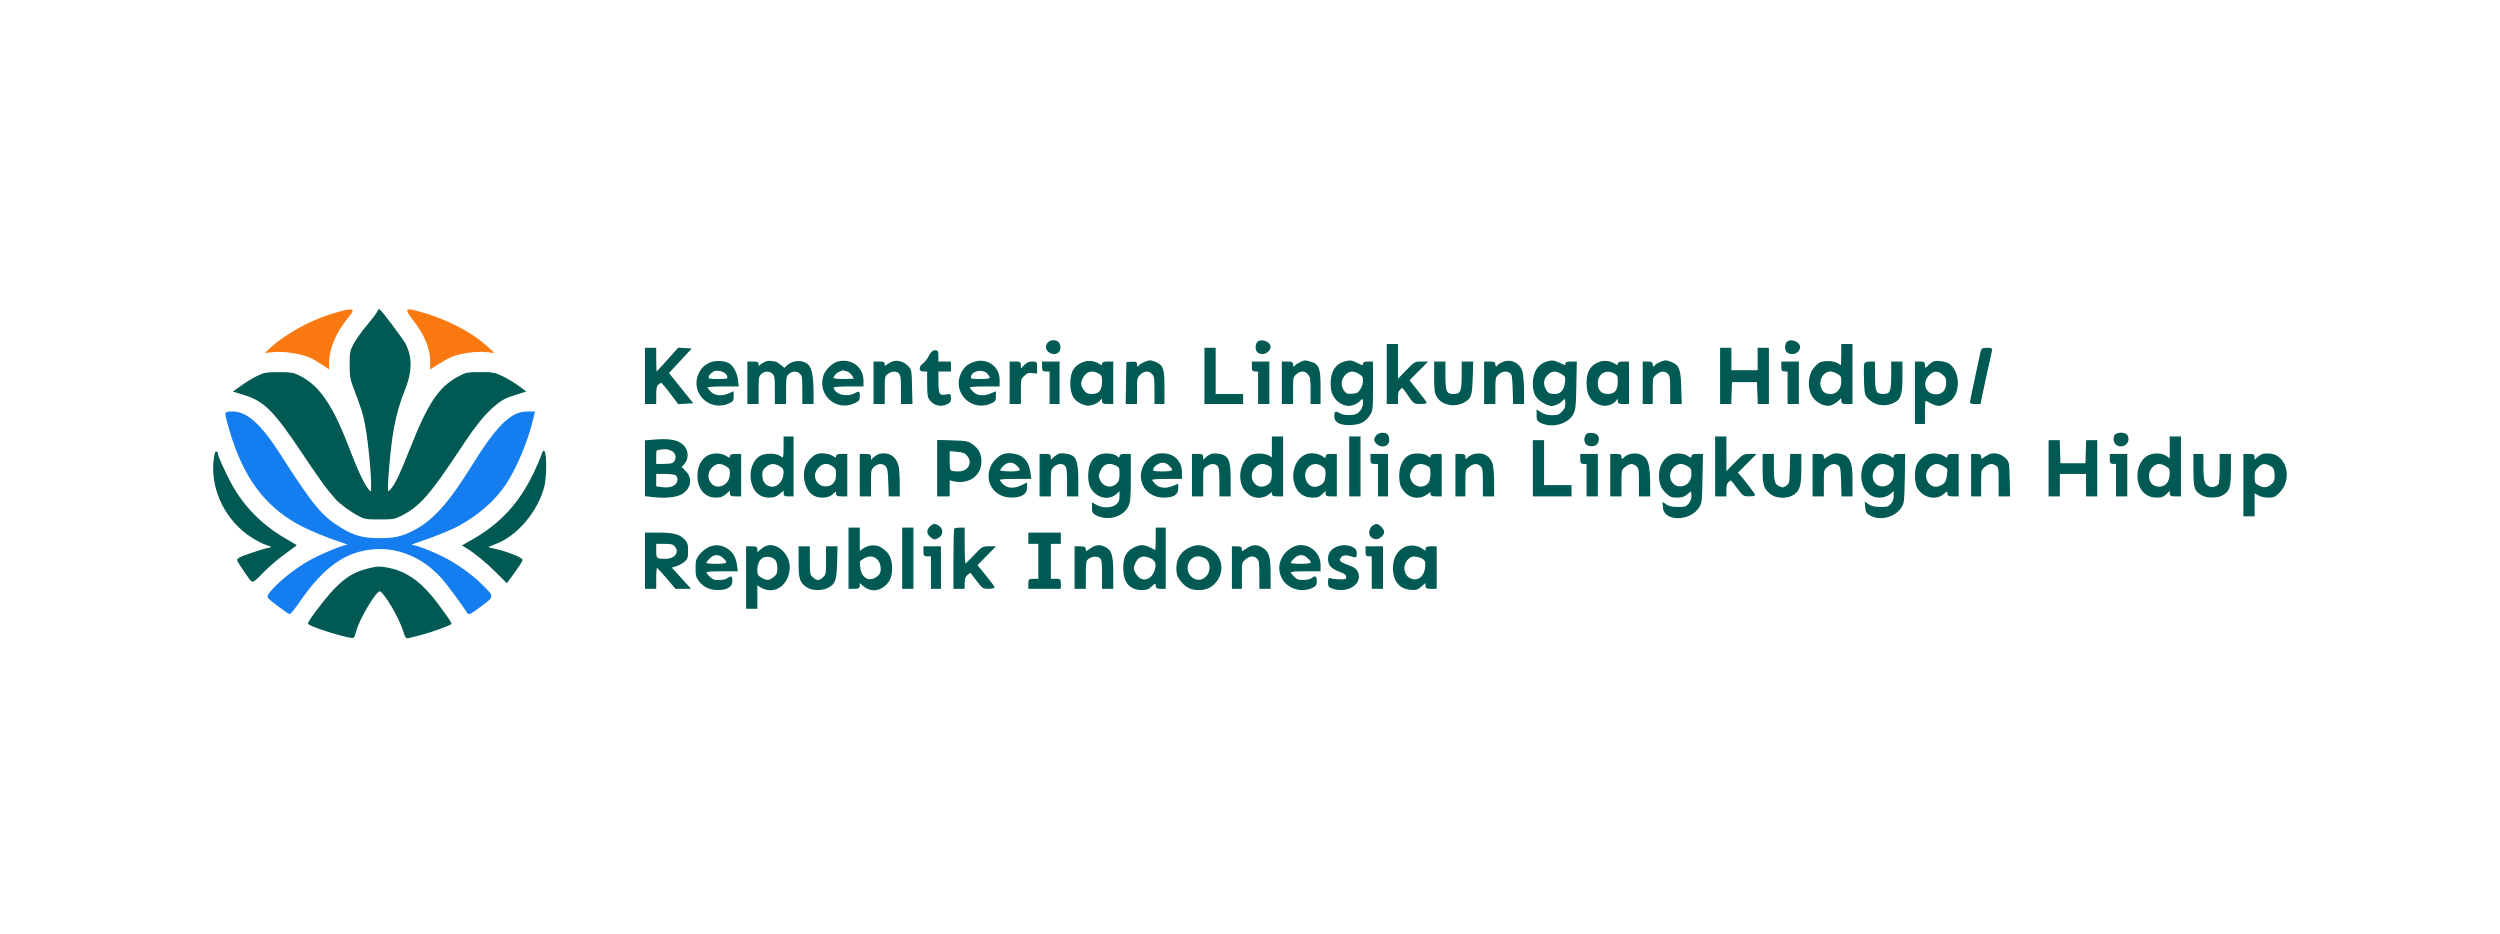 <?xml version="1.0" encoding="utf-8"?>
<!DOCTYPE svg PUBLIC "-//W3C//DTD SVG 20010904//EN" "http://www.w3.org/TR/2001/REC-SVG-20010904/DTD/svg10.dtd">
<svg version="1.0" xmlns="http://www.w3.org/2000/svg" width="2002pt" height="748pt" viewBox="0 0 2002 748" style="" preserveAspectRatio="xMidYMid meet">
<g fill="#005952FF" stroke="#005952FF">
<path d="M 302.248 250.250 C 301.657 251.488 297.953 256.325 294.015 261.000 C 290.077 265.675 285.425 272.200 283.677 275.500 C 280.690 281.141 280.500 282.129 280.500 292.000 C 280.500 301.878 280.746 303.151 284.649 313.500 C 290.109 327.978 290.811 330.207 292.552 338.617 C 295.817 354.381 299.136 394.000 297.192 394.000 C 294.282 394.000 287.820 381.600 279.994 361.000 C 266.353 325.088 255.967 309.613 240.000 301.411 C 234.969 298.827 233.561 298.582 223.500 298.543 C 213.538 298.504 211.946 298.760 206.623 301.253 C 203.391 302.767 197.792 306.114 194.181 308.691 L 187.615 313.376 194.733 315.549 C 212.072 320.844 219.529 328.354 244.088 365.262 C 251.861 376.943 260.309 388.971 262.861 391.991 C 265.412 395.012 268.175 398.316 269.000 399.334 C 271.504 402.426 281.168 409.548 287.000 412.600 C 292.136 415.287 293.261 415.477 304.000 415.468 C 314.479 415.459 315.976 415.219 320.858 412.767 C 335.689 405.319 343.854 396.047 368.644 358.500 C 380.167 341.048 387.531 331.836 395.258 325.208 C 401.421 319.922 404.566 318.245 413.456 315.509 L 420.412 313.367 414.628 309.095 C 411.447 306.745 405.842 303.400 402.172 301.661 C 395.928 298.703 394.795 298.501 384.500 298.521 C 373.864 298.542 373.286 298.657 367.042 302.021 C 351.589 310.346 343.060 323.194 328.556 360.000 C 321.339 378.316 317.629 386.308 314.353 390.603 C 310.236 396.001 309.653 395.064 310.395 384.250 C 312.861 348.306 315.975 331.702 324.075 311.312 C 329.594 297.419 329.727 286.643 324.514 275.837 C 322.723 272.125 304.539 248.000 303.532 248.000 C 303.416 248.000 302.838 249.013 302.248 250.250 "/></g>
<g fill="#147DEFFF" stroke="#147DEFFF">
<path d="M 181.000 331.838 C 181.000 332.849 182.523 338.812 184.384 345.088 C 195.134 381.334 211.518 403.911 238.000 418.969 C 245.820 423.416 262.022 430.217 272.750 433.555 C 278.882 435.463 280.834 437.000 277.126 437.000 C 274.453 437.000 258.874 443.411 249.726 448.276 C 239.513 453.708 226.693 463.404 219.611 471.054 C 214.751 476.303 214.109 477.429 215.210 478.768 C 216.729 480.615 230.339 490.807 231.835 491.218 C 232.401 491.373 235.780 487.241 239.344 482.036 C 259.083 453.208 277.086 440.644 300.619 439.273 C 320.865 438.093 340.620 447.120 355.208 464.217 C 359.407 469.137 372.220 486.563 374.519 490.479 C 375.427 492.025 376.407 491.569 383.519 486.283 C 395.769 477.179 395.612 478.353 385.875 468.629 C 377.407 460.172 365.753 451.879 354.165 446.064 C 346.220 442.077 333.117 437.000 330.773 437.000 C 327.159 437.000 329.183 435.443 335.250 433.555 C 344.389 430.711 361.738 423.683 367.500 420.491 C 383.170 411.809 396.107 400.405 404.531 387.849 C 413.210 374.915 422.395 352.984 426.462 335.486 L 427.737 330.000 422.119 330.009 C 409.330 330.031 397.980 341.262 377.767 373.897 C 359.287 403.733 346.479 417.771 330.500 425.703 C 321.236 430.302 315.630 431.502 303.500 431.482 C 290.940 431.462 283.453 429.451 273.406 423.401 C 257.655 413.917 250.374 405.184 224.548 364.805 C 208.663 339.967 197.725 330.030 186.250 330.009 C 181.817 330.001 181.000 330.286 181.000 331.838 "/></g>
<g fill="#005952FF" stroke="#005952FF">
<path d="M 299.500 454.649 C 285.474 457.570 278.532 461.316 268.547 471.352 C 261.741 478.192 246.143 498.686 247.182 499.422 C 251.873 502.750 281.776 511.712 283.081 510.182 C 283.401 509.807 284.213 507.475 284.884 505.000 C 287.591 495.030 300.750 473.000 304.000 473.000 C 307.405 473.000 320.162 494.448 323.557 505.881 C 324.769 509.962 325.478 510.992 326.804 510.601 C 327.737 510.326 332.100 509.214 336.500 508.131 C 344.376 506.191 361.000 500.252 361.000 499.377 C 361.000 498.553 357.611 493.572 350.797 484.382 C 338.122 467.286 326.309 458.445 312.122 455.438 C 305.456 454.025 303.177 453.883 299.500 454.649 "/></g>
<g fill="#005952FF" stroke="#005952FF">
<path d="M 434.043 364.500 C 433.316 366.700 430.702 372.775 428.235 378.000 C 416.494 402.870 401.348 419.448 378.445 432.500 L 370.921 436.788 374.385 438.929 C 380.972 443.000 389.531 450.069 397.662 458.153 L 405.824 466.268 411.912 457.957 C 415.260 453.386 418.000 449.103 418.000 448.439 C 418.000 446.679 402.777 441.027 393.759 439.439 C 391.701 439.077 390.225 438.445 390.478 438.036 C 390.731 437.626 393.540 436.342 396.719 435.182 C 413.732 428.978 430.395 409.258 435.442 389.356 C 437.032 383.085 437.408 367.618 436.083 363.000 C 435.401 360.622 435.302 360.695 434.043 364.500 "/></g>
<g fill="#005952FF" stroke="#005952FF">
<path d="M 171.453 369.657 C 169.250 393.172 181.705 417.573 202.500 430.480 C 206.350 432.870 211.413 435.386 213.750 436.071 C 218.991 437.607 219.137 438.584 214.250 439.416 C 212.188 439.767 205.862 441.676 200.193 443.657 C 192.327 446.405 190.020 447.610 190.454 448.741 C 191.307 450.964 200.034 463.783 201.551 465.043 C 202.576 465.893 204.464 464.465 209.940 458.700 C 213.827 454.609 221.466 447.977 226.916 443.963 L 236.825 436.664 227.163 430.949 C 209.005 420.208 194.411 405.231 184.826 387.500 C 179.795 378.194 174.000 365.257 174.000 363.333 C 174.000 362.600 173.588 362.000 173.085 362.000 C 172.582 362.000 171.848 365.445 171.453 369.657 "/></g>
<g fill="#005952FF" stroke="#005952FF">
<path d="M 521.250 352.732 L 517.000 353.115 517.000 374.986 L 517.000 396.856 522.466 397.539 C 532.541 398.798 542.260 397.765 546.285 395.007 C 553.149 390.303 554.109 382.909 548.573 377.373 L 545.146 373.946 547.573 371.327 C 551.163 367.453 550.977 360.823 547.171 357.017 C 542.626 352.472 536.105 351.394 521.250 352.732 M 541.066 380.035 C 542.274 380.682 543.000 382.126 543.000 383.880 C 543.000 389.050 537.521 391.755 529.487 390.550 L 525.000 389.877 525.000 384.439 L 525.000 379.000 532.066 379.000 C 535.952 379.000 540.002 379.466 541.066 380.035 M 536.922 360.123 C 540.651 361.423 542.379 364.872 541.052 368.364 C 539.902 371.387 538.195 372.000 530.918 372.000 L 525.000 372.000 525.000 366.066 C 525.000 360.361 525.106 360.117 527.750 359.716 C 532.787 358.953 533.681 358.993 536.922 360.123 "/></g>
<g fill="#005952FF" stroke="#005952FF">
<path d="M 1503.000 363.766 C 1499.358 364.370 1494.526 368.371 1492.641 372.345 C 1491.738 374.246 1491.000 378.141 1491.000 381.000 C 1491.000 387.325 1493.216 392.301 1497.485 395.556 C 1502.934 399.712 1511.381 398.549 1515.718 393.046 C 1516.723 391.771 1516.942 392.322 1516.968 396.194 C 1516.992 399.747 1516.412 401.571 1514.584 403.694 C 1512.403 406.228 1511.556 406.497 1505.834 406.465 C 1501.354 406.440 1498.675 405.881 1496.680 404.554 L 1493.860 402.678 1494.180 406.540 C 1494.445 409.735 1495.098 410.750 1497.959 412.415 C 1505.560 416.839 1517.533 413.702 1522.299 406.038 C 1524.332 402.770 1524.525 401.032 1524.826 383.250 L 1525.153 364.000 1521.076 364.000 C 1518.120 364.000 1517.000 364.412 1517.000 365.500 C 1517.000 367.356 1516.027 367.398 1513.473 365.652 C 1511.109 364.037 1506.440 363.196 1503.000 363.766 M 1513.750 372.989 C 1516.657 374.762 1517.000 375.455 1517.000 379.562 C 1517.000 385.583 1513.012 390.000 1507.577 390.000 C 1499.303 390.000 1496.162 379.748 1502.495 373.414 C 1505.445 370.464 1509.366 370.316 1513.750 372.989 "/></g>
<g fill="#005952FF" stroke="#005952FF">
<path d="M 1340.016 364.064 C 1335.029 365.179 1330.320 370.685 1329.462 376.403 C 1328.245 384.518 1329.685 390.010 1334.141 394.249 C 1337.593 397.533 1338.692 398.000 1342.965 398.000 C 1346.713 398.000 1348.537 397.419 1350.818 395.500 C 1352.452 394.125 1354.061 393.000 1354.394 393.000 C 1354.727 393.000 1355.000 394.775 1355.000 396.944 C 1355.000 399.674 1354.256 401.753 1352.584 403.694 C 1350.402 406.229 1349.551 406.498 1343.765 406.484 C 1339.307 406.472 1336.528 405.921 1334.617 404.668 L 1331.872 402.870 1332.186 406.636 C 1333.081 417.369 1353.524 416.935 1360.298 406.038 C 1362.327 402.776 1362.526 400.999 1362.855 383.250 L 1363.212 364.000 1359.106 364.000 C 1356.123 364.000 1355.000 364.410 1355.000 365.500 C 1355.000 367.356 1354.027 367.398 1351.473 365.652 C 1348.731 363.778 1344.138 363.141 1340.016 364.064 M 1351.750 372.989 C 1354.657 374.762 1355.000 375.455 1355.000 379.562 C 1355.000 385.608 1351.015 390.000 1345.529 390.000 C 1337.470 390.000 1333.948 379.898 1339.923 373.923 C 1343.400 370.446 1347.100 370.154 1351.750 372.989 "/></g>
<g fill="#005952FF" stroke="#005952FF">
<path d="M 1238.619 290.034 C 1231.819 292.070 1228.000 298.281 1228.000 307.302 C 1228.000 315.294 1230.498 319.505 1237.216 322.839 C 1241.294 324.863 1242.390 325.026 1245.344 324.052 C 1247.222 323.432 1249.557 322.042 1250.534 320.962 C 1253.175 318.044 1254.000 318.548 1254.000 323.077 C 1254.000 326.250 1253.352 327.802 1251.077 330.077 C 1248.594 332.559 1247.369 333.000 1242.945 333.000 C 1239.413 333.000 1236.652 332.330 1234.368 330.918 L 1231.000 328.837 1231.000 332.804 C 1231.000 336.334 1231.376 336.950 1234.401 338.386 C 1243.002 342.467 1255.457 339.020 1259.423 331.460 C 1261.267 327.945 1261.539 325.393 1261.844 308.750 L 1262.187 290.000 1258.094 290.000 C 1255.122 290.000 1254.000 290.411 1254.000 291.500 C 1254.000 293.384 1254.082 293.392 1248.859 291.022 C 1244.093 288.859 1242.921 288.746 1238.619 290.034 M 1250.745 299.151 C 1254.091 301.219 1254.207 301.491 1253.756 306.184 C 1253.165 312.335 1250.048 316.000 1245.407 316.000 C 1240.790 316.000 1239.128 315.148 1237.463 311.928 C 1235.108 307.374 1235.611 303.235 1238.923 299.923 C 1242.444 296.402 1245.928 296.174 1250.745 299.151 "/></g>
<g fill="#005952FF" stroke="#005952FF">
<path d="M 883.590 363.772 C 879.654 364.302 876.440 366.551 874.018 370.472 C 871.533 374.491 871.218 385.587 873.464 389.931 C 877.764 398.246 887.806 400.786 893.894 395.099 L 897.000 392.198 897.000 396.924 C 897.000 400.657 896.481 402.139 894.533 403.969 C 891.072 407.221 883.741 407.780 878.750 405.174 L 875.000 403.216 875.000 406.994 C 875.000 410.374 875.395 410.961 878.750 412.566 C 887.418 416.714 899.210 413.330 902.940 405.624 C 904.795 401.793 905.000 399.506 905.000 382.684 L 905.000 364.000 901.000 364.000 C 898.111 364.000 897.000 364.417 897.000 365.500 C 897.000 367.362 896.124 367.403 894.079 365.637 C 892.217 364.031 887.670 363.222 883.590 363.772 M 894.050 372.526 C 896.776 373.936 897.000 374.470 897.000 379.571 C 897.000 384.098 896.559 385.532 894.545 387.545 C 890.068 392.023 882.919 390.443 880.402 384.420 C 879.151 381.427 879.163 380.545 880.497 377.352 C 883.132 371.046 887.902 369.347 894.050 372.526 "/></g>
<g fill="#005952FF" stroke="#005952FF">
<path d="M 1076.371 290.087 C 1068.713 292.307 1065.023 300.104 1066.346 311.271 C 1067.429 320.415 1076.672 326.836 1084.213 323.684 C 1086.021 322.928 1088.118 321.565 1088.872 320.655 C 1090.934 318.169 1092.000 318.649 1092.000 322.066 C 1092.000 325.764 1090.505 328.902 1087.633 331.228 C 1084.987 333.371 1076.547 333.528 1073.000 331.500 C 1069.392 329.437 1069.000 329.622 1069.000 333.386 C 1069.000 338.143 1073.735 340.377 1082.619 339.812 C 1089.663 339.363 1092.999 337.521 1096.750 332.010 C 1098.892 328.863 1099.000 327.775 1099.000 309.352 L 1099.000 290.000 1095.500 290.000 C 1093.056 290.000 1092.000 290.452 1092.000 291.500 C 1092.000 293.468 1091.198 293.395 1086.500 291.000 C 1082.232 288.824 1081.086 288.721 1076.371 290.087 M 1088.632 299.082 C 1091.492 300.849 1092.000 301.731 1092.000 304.934 C 1092.000 307.201 1091.090 310.059 1089.717 312.102 C 1087.750 315.030 1086.796 315.542 1082.829 315.800 C 1078.839 316.060 1077.942 315.742 1076.112 313.415 C 1072.913 309.348 1073.259 303.587 1076.923 299.923 C 1080.421 296.425 1083.926 296.173 1088.632 299.082 "/></g>
<g fill="#F97910FF" stroke="#F97910FF">
<path d="M 273.500 249.540 C 261.165 253.102 256.912 254.633 248.129 258.670 C 237.694 263.466 224.785 271.701 217.978 277.905 L 213.500 281.986 220.000 281.398 C 227.579 280.712 241.267 282.861 248.000 285.793 C 250.475 286.871 254.863 289.353 257.750 291.309 L 263.000 294.865 263.015 290.682 C 263.054 279.569 268.284 266.758 277.426 255.382 C 282.474 249.102 282.762 248.482 280.729 248.298 C 279.503 248.187 276.250 248.746 273.500 249.540 "/></g>
<g fill="#F97910FF" stroke="#F97910FF">
<path d="M 331.681 256.703 C 340.915 268.946 344.964 278.994 344.988 289.730 L 345.000 294.960 351.750 290.658 C 355.463 288.293 360.525 285.636 363.000 284.754 C 370.020 282.254 381.676 280.712 388.388 281.395 L 394.500 282.017 390.000 277.857 C 377.438 266.246 356.506 255.498 335.643 249.948 C 324.389 246.953 324.362 246.999 331.681 256.703 "/></g>
<g fill="#005952FF" stroke="#005952FF">
<path d="M 612.500 438.167 C 611.400 438.775 609.488 440.190 608.250 441.311 L 606.000 443.349 606.000 440.674 C 606.000 438.221 605.670 438.000 602.000 438.000 L 598.000 438.000 598.000 462.500 L 598.000 487.000 602.000 487.000 L 606.000 487.000 606.000 477.418 L 606.000 467.837 609.368 469.918 C 619.796 476.363 631.665 468.230 631.924 454.462 C 632.134 443.301 620.645 433.662 612.500 438.167 M 621.250 448.114 C 622.381 449.476 623.000 451.920 623.000 455.022 C 623.000 459.155 622.572 460.182 619.923 462.411 C 616.200 465.544 613.803 465.659 609.368 462.918 C 606.318 461.033 606.000 460.394 606.000 456.141 C 606.000 448.679 610.122 444.513 616.500 445.529 C 618.150 445.791 620.288 446.955 621.250 448.114 "/></g>
<g fill="#005952FF" stroke="#005952FF">
<path d="M 680.000 447.000 L 680.000 471.000 684.000 471.000 C 687.642 471.000 688.000 470.767 688.000 468.396 L 688.000 465.793 691.535 468.896 C 696.501 473.257 702.977 473.292 708.199 468.988 C 712.717 465.264 714.353 460.557 713.798 452.881 C 713.322 446.306 711.368 442.908 705.908 439.162 C 701.734 436.298 695.761 436.610 691.091 439.935 L 688.000 442.136 688.000 432.568 L 688.000 423.000 684.000 423.000 L 680.000 423.000 680.000 447.000 M 702.478 447.250 C 705.434 449.819 706.657 455.211 705.164 459.097 C 703.861 462.488 698.008 465.336 694.834 464.122 C 690.994 462.654 688.973 459.567 688.338 454.202 C 687.753 449.263 687.825 449.077 691.118 447.069 C 695.509 444.392 699.258 444.452 702.478 447.250 "/></g>
<g fill="#005952FF" stroke="#005952FF">
<path d="M 517.000 449.000 L 517.000 471.000 521.000 471.000 L 525.000 471.000 525.000 462.500 C 525.000 457.825 525.402 454.000 525.892 454.000 C 526.383 454.000 530.006 457.825 533.942 462.500 L 541.100 471.000 546.673 471.000 L 552.246 471.000 544.662 462.647 L 537.078 454.293 541.025 453.111 C 543.196 452.460 546.216 450.858 547.736 449.551 C 550.185 447.444 550.500 446.488 550.500 441.152 C 550.500 435.921 550.133 434.748 547.700 432.209 C 543.879 428.221 539.059 427.000 527.134 427.000 L 517.000 427.000 517.000 449.000 M 540.470 436.967 C 545.098 442.080 541.074 448.000 532.971 448.000 C 525.434 448.000 525.000 447.613 525.000 440.893 L 525.000 435.000 531.845 435.000 C 537.382 435.000 539.030 435.376 540.470 436.967 "/></g>
<g fill="#005952FF" stroke="#005952FF">
<path d="M 1813.000 363.761 C 1811.625 363.986 1809.263 365.341 1807.750 366.772 L 1805.000 369.374 1805.000 366.687 C 1805.000 364.219 1804.674 364.000 1801.000 364.000 L 1797.000 364.000 1797.000 388.500 L 1797.000 413.000 1801.000 413.000 L 1805.000 413.000 1805.000 403.515 L 1805.000 394.029 1808.250 396.011 C 1810.311 397.268 1813.281 397.994 1816.368 397.996 C 1820.670 398.000 1821.675 397.560 1825.022 394.214 C 1835.121 384.115 1831.168 365.681 1818.500 363.798 C 1816.850 363.553 1814.375 363.536 1813.000 363.761 M 1817.928 372.463 C 1821.303 374.208 1822.000 375.754 1822.000 381.493 C 1822.000 385.131 1821.492 386.250 1818.818 388.500 C 1815.353 391.415 1811.791 391.404 1807.302 388.462 C 1805.402 387.217 1805.000 386.072 1805.000 381.900 C 1805.000 377.648 1805.463 376.383 1807.923 373.923 C 1811.181 370.665 1813.732 370.293 1817.928 372.463 "/></g>
<g fill="#005952FF" stroke="#005952FF">
<path d="M 1475.000 284.500 C 1475.000 289.175 1474.759 293.000 1474.465 293.000 C 1474.170 293.000 1472.767 292.238 1471.347 291.308 C 1468.338 289.336 1460.542 289.072 1457.291 290.831 C 1456.076 291.489 1453.837 293.659 1452.315 295.653 C 1448.404 300.781 1447.879 310.680 1451.210 316.500 C 1454.379 322.035 1461.602 325.683 1466.212 324.076 C 1467.989 323.456 1470.694 321.752 1472.222 320.288 L 1475.000 317.626 1475.000 320.313 C 1475.000 322.781 1475.326 323.000 1479.000 323.000 L 1483.000 323.000 1483.000 299.500 L 1483.000 276.000 1479.000 276.000 L 1475.000 276.000 1475.000 284.500 M 1471.750 298.989 C 1474.631 300.745 1475.000 301.475 1475.000 305.409 C 1475.000 311.467 1471.296 316.000 1466.345 316.000 C 1461.721 316.000 1459.532 314.700 1458.023 311.055 C 1455.376 304.666 1459.669 296.995 1465.885 297.004 C 1467.323 297.006 1469.963 297.899 1471.750 298.989 "/></g>
<g fill="#005952FF" stroke="#005952FF">
<path d="M 1738.000 359.030 L 1738.000 368.060 1734.996 365.839 C 1730.888 362.802 1723.363 362.894 1718.952 366.034 C 1712.473 370.648 1710.201 381.440 1713.964 389.729 C 1716.414 395.127 1720.991 397.991 1727.173 397.996 C 1731.061 397.999 1732.363 397.483 1734.923 394.923 L 1738.000 391.846 1738.000 394.423 C 1738.000 396.763 1738.368 397.000 1742.000 397.000 L 1746.000 397.000 1746.000 373.500 L 1746.000 350.000 1742.000 350.000 L 1738.000 350.000 1738.000 359.030 M 1734.750 372.989 C 1737.559 374.701 1738.000 375.523 1738.000 379.035 C 1738.000 387.239 1733.156 391.646 1726.179 389.790 C 1719.754 388.080 1718.326 378.383 1723.759 373.348 C 1726.852 370.481 1730.445 370.364 1734.750 372.989 "/></g>
<g fill="#005952FF" stroke="#005952FF">
<path d="M 1019.000 358.615 L 1019.000 367.230 1016.356 365.497 C 1013.098 363.363 1005.038 363.106 1001.457 365.023 C 997.105 367.352 993.666 374.353 993.672 380.872 C 993.678 387.345 995.545 391.598 1000.041 395.381 C 1004.409 399.057 1011.575 399.070 1015.923 395.411 C 1018.884 392.920 1019.000 392.901 1019.000 394.911 C 1019.000 396.681 1019.610 397.000 1023.000 397.000 L 1027.000 397.000 1027.000 373.500 L 1027.000 350.000 1023.000 350.000 L 1019.000 350.000 1019.000 358.615 M 1016.050 372.526 C 1018.725 373.909 1019.000 374.522 1019.000 379.091 C 1019.000 385.309 1017.746 387.783 1013.741 389.467 C 1004.533 393.338 997.646 381.200 1004.923 373.923 C 1008.216 370.630 1011.569 370.209 1016.050 372.526 "/></g>
<g fill="#005952FF" stroke="#005952FF">
<path d="M 926.000 432.000 C 926.000 436.950 925.757 441.000 925.460 441.000 C 925.163 441.000 923.156 440.100 921.000 439.000 C 916.069 436.484 912.946 436.477 908.061 438.969 C 902.209 441.954 900.000 446.305 900.000 454.844 C 900.000 466.142 904.877 471.981 914.327 471.993 C 918.316 471.999 919.653 471.501 922.032 469.122 C 925.049 466.105 926.000 466.116 926.000 469.167 C 926.000 470.595 926.773 471.000 929.500 471.000 L 933.000 471.000 933.000 447.000 L 933.000 423.000 929.500 423.000 L 926.000 423.000 926.000 432.000 M 921.610 446.619 C 925.803 448.609 926.812 451.921 924.905 457.436 C 922.973 463.023 917.778 465.955 913.450 463.901 C 911.828 463.130 909.698 460.859 908.717 458.853 C 907.060 455.464 907.046 454.925 908.525 451.230 C 910.922 445.238 915.385 443.665 921.610 446.619 "/></g>
<g fill="#005952FF" stroke="#005952FF">
<path d="M 1549.374 289.693 C 1548.205 289.920 1546.214 291.208 1544.950 292.553 C 1542.032 295.659 1541.000 295.646 1541.000 292.500 C 1541.000 290.310 1540.567 290.000 1537.500 290.000 L 1534.000 290.000 1534.000 314.500 L 1534.000 339.000 1537.500 339.000 L 1541.000 339.000 1541.000 329.417 C 1541.000 324.146 1541.338 320.006 1541.750 320.218 C 1551.200 325.061 1552.054 325.251 1556.580 323.523 C 1558.980 322.606 1562.041 320.552 1563.382 318.957 C 1569.656 311.501 1568.178 296.598 1560.681 291.720 C 1558.191 290.100 1552.511 289.082 1549.374 289.693 M 1555.923 299.589 C 1558.492 301.750 1559.000 302.897 1559.000 306.533 C 1559.000 312.436 1555.854 316.145 1550.726 316.291 C 1540.875 316.570 1537.664 305.343 1545.770 298.966 C 1549.154 296.305 1552.246 296.494 1555.923 299.589 "/></g>
<g fill="#005952FF" stroke="#005952FF">
<path d="M 751.000 374.916 L 751.000 397.000 755.500 397.000 L 760.000 397.000 760.000 390.481 L 760.000 383.962 762.750 384.695 C 775.002 387.962 785.434 380.987 785.424 369.535 C 785.419 363.518 783.229 359.382 778.233 355.954 C 775.022 353.751 773.444 353.466 762.828 353.166 L 751.000 352.833 751.000 374.916 M 774.739 364.483 C 779.841 370.415 775.851 378.000 767.627 378.000 C 760.166 378.000 760.000 377.799 760.000 368.754 L 760.000 360.722 766.239 361.288 C 771.340 361.751 772.889 362.333 774.739 364.483 "/></g>
<g fill="#005952FF" stroke="#005952FF">
<path d="M 628.000 358.500 C 628.000 363.175 627.650 367.000 627.223 367.000 C 626.795 367.000 625.407 366.273 624.139 365.385 C 621.183 363.315 613.279 363.287 609.322 365.334 C 603.337 368.428 600.197 377.238 602.055 385.716 C 603.794 393.645 608.736 398.000 615.995 398.000 C 619.598 398.000 621.319 397.361 624.272 394.927 L 628.000 391.854 628.000 394.427 C 628.000 396.701 628.407 397.000 631.500 397.000 L 635.000 397.000 635.000 373.500 L 635.000 350.000 631.500 350.000 L 628.000 350.000 628.000 358.500 M 624.750 372.989 C 627.272 374.527 628.000 375.653 628.000 378.017 C 628.000 386.149 621.996 391.940 615.805 389.782 C 611.908 388.424 610.000 385.328 610.000 380.366 C 610.000 376.917 610.543 375.721 613.077 373.589 C 616.757 370.492 620.352 370.307 624.750 372.989 "/></g>
<g fill="#005952FF" stroke="#005952FF">
<path d="M 1545.185 364.029 C 1541.455 364.867 1537.502 368.171 1535.405 372.200 C 1533.544 375.777 1533.600 386.326 1535.499 389.998 C 1539.532 397.797 1549.788 400.574 1555.818 395.500 C 1559.409 392.478 1560.000 392.407 1560.000 395.000 C 1560.000 396.667 1560.667 397.000 1564.000 397.000 L 1568.000 397.000 1568.000 380.500 L 1568.000 364.000 1564.000 364.000 C 1561.111 364.000 1560.000 364.417 1560.000 365.500 C 1560.000 367.356 1559.027 367.398 1556.473 365.652 C 1553.765 363.801 1549.150 363.138 1545.185 364.029 M 1556.882 373.069 C 1560.171 375.074 1560.247 375.268 1559.666 380.171 C 1558.989 385.887 1557.759 387.777 1553.571 389.539 C 1544.517 393.345 1537.740 381.107 1544.923 373.923 C 1548.428 370.418 1552.103 370.156 1556.882 373.069 "/></g>
<g fill="#005952FF" stroke="#005952FF">
<path d="M 1125.500 438.359 C 1119.214 441.263 1116.000 446.873 1116.000 454.943 C 1116.000 464.989 1120.817 471.071 1129.332 471.778 C 1134.229 472.184 1134.987 471.951 1138.339 469.007 L 1142.000 465.793 1142.000 468.396 C 1142.000 470.767 1142.358 471.000 1146.000 471.000 L 1150.000 471.000 1150.000 454.500 L 1150.000 438.000 1146.000 438.000 C 1142.623 438.000 1142.000 438.322 1142.000 440.068 L 1142.000 442.136 1138.953 439.967 C 1135.125 437.241 1129.402 436.557 1125.500 438.359 M 1140.181 447.664 C 1141.833 449.159 1142.122 450.380 1141.747 454.281 C 1140.973 462.337 1135.019 466.613 1128.948 463.473 C 1123.201 460.501 1122.493 451.618 1127.647 447.143 C 1129.825 445.251 1131.131 444.888 1134.258 445.308 C 1136.402 445.595 1139.067 446.655 1140.181 447.664 "/></g>
<g fill="#005952FF" stroke="#005952FF">
<path d="M 570.185 364.029 C 563.378 365.559 559.000 372.202 559.000 381.000 C 559.000 391.233 564.696 398.000 573.310 398.000 C 577.052 398.000 578.602 397.410 581.465 394.896 L 585.000 391.793 585.000 394.396 C 585.000 396.767 585.358 397.000 589.000 397.000 L 593.000 397.000 593.000 380.500 L 593.000 364.000 589.000 364.000 C 586.111 364.000 585.000 364.417 585.000 365.500 C 585.000 367.356 584.027 367.398 581.473 365.652 C 578.765 363.801 574.150 363.138 570.185 364.029 M 581.750 372.989 C 584.497 374.664 584.998 375.554 584.985 378.735 C 584.965 383.863 583.108 387.181 579.148 389.167 C 569.904 393.802 562.417 381.429 569.923 373.923 C 573.400 370.446 577.100 370.154 581.750 372.989 "/></g>
<g fill="#005952FF" stroke="#005952FF">
<path d="M 1048.013 363.728 C 1038.349 365.567 1033.128 379.076 1037.964 389.729 C 1040.414 395.127 1044.991 397.991 1051.173 397.996 C 1055.061 397.999 1056.363 397.483 1058.923 394.923 L 1062.000 391.846 1062.000 394.423 C 1062.000 396.763 1062.368 397.000 1066.000 397.000 L 1070.000 397.000 1070.000 380.500 L 1070.000 364.000 1066.000 364.000 C 1062.647 364.000 1062.000 364.328 1062.000 366.030 C 1062.000 368.051 1061.988 368.051 1059.250 366.109 C 1056.195 363.941 1051.793 363.009 1048.013 363.728 M 1059.096 373.068 C 1061.444 374.740 1062.000 375.876 1062.000 379.003 C 1062.000 381.130 1061.553 384.044 1061.008 385.480 C 1059.879 388.448 1054.968 390.908 1051.495 390.244 C 1044.652 388.936 1042.249 378.454 1047.646 373.452 C 1050.909 370.428 1055.186 370.285 1059.096 373.068 "/></g>
<g fill="#005952FF" stroke="#005952FF">
<path d="M 655.751 363.708 C 651.616 364.347 646.389 369.842 644.996 375.014 C 642.710 383.503 645.944 393.368 652.047 396.524 C 656.654 398.907 663.236 398.437 666.405 395.500 C 669.664 392.480 670.000 392.433 670.000 395.000 C 670.000 396.667 670.667 397.000 674.000 397.000 L 678.000 397.000 678.000 380.500 L 678.000 364.000 674.000 364.000 C 671.111 364.000 670.000 364.417 670.000 365.500 C 670.000 367.357 669.516 367.371 666.715 365.598 C 664.051 363.912 659.502 363.128 655.751 363.708 M 667.096 373.068 C 669.609 374.858 670.000 375.781 670.000 379.922 C 670.000 386.375 666.812 390.000 661.137 390.000 C 653.952 390.000 649.642 381.866 653.704 375.973 C 657.470 370.508 662.093 369.506 667.096 373.068 "/></g>
<g fill="#005952FF" stroke="#005952FF">
<path d="M 868.942 289.938 C 860.962 292.391 857.588 297.462 857.588 307.000 C 857.588 316.719 860.995 321.704 869.258 324.074 C 872.864 325.108 878.661 322.995 881.228 319.711 L 882.956 317.500 882.978 320.250 C 882.998 322.788 883.308 323.000 887.000 323.000 L 891.000 323.000 891.000 306.500 L 891.000 290.000 887.000 290.000 C 884.111 290.000 883.000 290.417 883.000 291.500 C 883.000 293.357 882.516 293.371 879.715 291.598 C 876.720 289.703 872.048 288.983 868.942 289.938 M 880.096 298.716 C 882.703 300.256 883.000 300.957 883.000 305.581 C 883.000 312.815 880.402 316.000 874.500 316.000 C 871.009 316.000 869.742 315.488 868.114 313.418 C 865.146 309.645 864.656 307.246 866.126 303.676 C 868.768 297.255 874.299 295.291 880.096 298.716 "/></g>
<g fill="#005952FF" stroke="#005952FF">
<path d="M 1281.819 289.971 C 1274.413 292.234 1271.000 297.472 1271.000 306.574 C 1271.000 316.474 1274.509 321.983 1282.121 324.033 C 1286.681 325.261 1291.823 323.519 1294.369 319.883 L 1296.000 317.555 1296.000 320.277 C 1296.000 322.787 1296.313 323.000 1300.000 323.000 L 1304.000 323.000 1304.000 306.500 L 1304.000 290.000 1300.000 290.000 C 1297.111 290.000 1296.000 290.417 1296.000 291.500 C 1296.000 293.357 1295.516 293.371 1292.715 291.598 C 1289.684 289.680 1285.040 288.986 1281.819 289.971 M 1293.096 298.716 C 1295.703 300.256 1296.000 300.957 1296.000 305.581 C 1296.000 312.815 1293.402 316.000 1287.500 316.000 C 1282.073 316.000 1279.000 312.726 1279.000 306.942 C 1279.000 298.909 1286.255 294.675 1293.096 298.716 "/></g>
<g fill="#005952FF" stroke="#005952FF">
<path d="M 1132.590 363.772 C 1125.371 364.744 1121.000 371.246 1121.000 381.010 C 1121.000 387.928 1122.542 391.595 1127.041 395.381 C 1131.333 398.992 1137.972 399.021 1142.656 395.449 C 1145.865 393.001 1146.000 392.981 1146.000 394.949 C 1146.000 396.675 1146.634 397.000 1150.000 397.000 L 1154.000 397.000 1154.000 380.500 L 1154.000 364.000 1150.000 364.000 C 1147.111 364.000 1146.000 364.417 1146.000 365.500 C 1146.000 367.362 1145.124 367.403 1143.079 365.637 C 1141.217 364.031 1136.670 363.222 1132.590 363.772 M 1143.050 372.526 C 1145.749 373.921 1146.000 374.499 1146.000 379.303 C 1146.000 382.328 1145.371 385.453 1144.516 386.674 C 1140.664 392.173 1132.141 390.975 1129.460 384.559 C 1128.162 381.452 1128.173 380.609 1129.555 377.153 C 1131.898 371.298 1137.176 369.488 1143.050 372.526 "/></g>
<g fill="#005952FF" stroke="#005952FF">
<path d="M 952.168 439.146 C 945.863 442.267 942.491 447.833 942.533 455.051 C 942.560 459.729 943.070 461.403 945.399 464.456 C 949.537 469.882 953.567 471.992 959.800 471.996 C 965.929 472.001 969.705 470.328 973.355 465.990 C 980.793 457.150 978.245 444.692 967.930 439.464 C 961.955 436.437 957.810 436.353 952.168 439.146 M 964.923 446.460 C 969.981 449.076 970.607 457.547 966.077 462.077 C 958.677 469.477 947.251 460.515 951.406 450.570 C 953.615 445.283 959.302 443.554 964.923 446.460 "/></g>
<g fill="#005952FF" stroke="#005952FF">
<path d="M 613.021 290.092 C 611.657 290.649 609.744 291.826 608.771 292.708 C 607.129 294.194 607.000 294.154 607.000 292.155 C 607.000 290.308 606.429 290.000 603.000 290.000 L 599.000 290.000 599.000 306.500 L 599.000 323.000 603.000 323.000 L 607.000 323.000 607.000 312.174 C 607.000 302.151 607.172 301.187 609.314 299.174 C 612.207 296.457 616.382 296.382 619.000 299.000 C 620.758 300.758 621.000 302.333 621.000 312.000 L 621.000 323.000 625.000 323.000 L 629.000 323.000 629.000 312.174 C 629.000 302.151 629.172 301.187 631.314 299.174 C 634.207 296.457 638.382 296.382 641.000 299.000 C 642.758 300.758 643.000 302.333 643.000 312.000 L 643.000 323.000 647.000 323.000 L 651.000 323.000 650.976 313.250 C 650.948 302.395 649.692 295.422 647.283 292.761 C 643.318 288.379 635.219 288.587 630.298 293.196 L 628.096 295.259 624.971 292.629 C 623.253 291.183 621.319 289.994 620.673 289.986 C 620.028 289.979 618.600 289.771 617.500 289.526 C 616.400 289.280 614.384 289.534 613.021 290.092 "/></g>
<g fill="#005952FF" stroke="#005952FF">
<path d="M 1378.000 301.000 L 1378.000 323.000 1381.961 323.000 L 1385.922 323.000 1386.211 314.250 L 1386.500 305.500 1397.000 305.500 L 1407.500 305.500 1407.789 314.250 L 1408.078 323.000 1412.039 323.000 L 1416.000 323.000 1416.000 301.000 L 1416.000 279.000 1412.000 279.000 L 1408.000 279.000 1408.000 288.000 L 1408.000 297.000 1397.000 297.000 L 1386.000 297.000 1386.000 288.000 L 1386.000 279.000 1382.000 279.000 L 1378.000 279.000 1378.000 301.000 "/></g>
<g fill="#005952FF" stroke="#005952FF">
<path d="M 1641.000 375.000 L 1641.000 397.000 1645.000 397.000 L 1649.000 397.000 1649.000 388.000 L 1649.000 379.000 1660.000 379.000 L 1671.000 379.000 1671.000 388.000 L 1671.000 397.000 1675.000 397.000 L 1679.000 397.000 1679.000 375.000 L 1679.000 353.000 1675.038 353.000 L 1671.075 353.000 1670.788 362.250 L 1670.500 371.500 1660.000 371.500 L 1649.500 371.500 1649.212 362.250 L 1648.925 353.000 1644.962 353.000 L 1641.000 353.000 1641.000 375.000 "/></g>
<g fill="#005952FF" stroke="#005952FF">
<path d="M 517.000 301.000 L 517.000 323.000 521.000 323.000 L 525.000 323.000 525.000 316.155 C 525.000 310.794 525.396 308.951 526.829 307.655 C 527.835 306.745 529.072 306.019 529.579 306.042 C 530.085 306.066 533.389 309.911 536.919 314.587 L 543.338 323.090 548.757 322.795 L 554.176 322.500 544.618 310.613 L 535.061 298.726 543.961 289.113 L 552.862 279.500 548.115 279.204 L 543.368 278.908 535.938 287.204 C 526.474 297.772 526.255 298.000 525.571 298.000 C 525.257 298.000 525.000 293.725 525.000 288.500 L 525.000 279.000 521.000 279.000 L 517.000 279.000 517.000 301.000 "/></g>
<g fill="#005952FF" stroke="#005952FF">
<path d="M 805.000 363.706 C 801.041 364.458 795.947 368.904 793.913 373.384 C 788.355 385.623 796.417 397.948 810.000 397.980 C 817.626 397.997 822.000 395.309 822.000 390.605 L 822.000 387.181 818.048 389.091 C 812.021 392.003 806.477 391.631 802.923 388.077 C 801.315 386.469 800.000 384.669 800.000 384.077 C 800.000 383.365 804.277 383.000 812.636 383.000 L 825.272 383.000 824.653 378.483 C 823.862 372.716 821.760 368.674 818.265 366.201 C 815.302 364.104 809.072 362.932 805.000 363.706 M 814.545 372.455 C 819.022 376.931 817.964 378.000 809.059 378.000 C 804.691 378.000 800.837 377.545 800.493 376.989 C 800.149 376.433 801.213 374.633 802.857 372.989 C 806.654 369.192 811.081 368.990 814.545 372.455 "/></g>
<g fill="#005952FF" stroke="#005952FF">
<path d="M 566.804 439.041 C 564.771 440.114 561.846 442.647 560.304 444.669 C 557.881 447.845 557.500 449.249 557.500 455.000 C 557.500 460.686 557.892 462.170 560.194 465.187 C 563.689 469.770 568.535 472.000 574.997 472.000 C 582.127 472.000 586.000 469.636 586.000 465.284 C 586.000 461.652 585.429 461.361 582.559 463.532 C 581.467 464.358 578.480 465.000 575.732 465.000 C 571.665 465.000 570.356 464.510 567.923 462.077 C 566.315 460.469 565.000 458.669 565.000 458.077 C 565.000 457.365 569.277 457.000 577.636 457.000 L 590.272 457.000 589.633 452.337 C 588.774 446.074 586.196 441.958 581.444 439.267 C 576.618 436.534 571.695 436.457 566.804 439.041 M 579.354 446.452 C 584.182 450.927 583.050 452.000 573.500 452.000 C 568.095 452.000 565.000 451.608 565.000 450.923 C 565.000 450.331 566.315 448.531 567.923 446.923 C 571.596 443.250 575.715 443.080 579.354 446.452 "/></g>
<g fill="#005952FF" stroke="#005952FF">
<path d="M 569.655 290.436 C 564.513 292.300 561.394 295.402 559.392 300.643 C 553.838 315.187 568.813 329.059 583.250 322.743 C 586.557 321.296 587.000 320.688 587.000 317.602 L 587.000 314.102 583.532 315.551 C 577.685 317.994 572.297 317.450 568.923 314.077 C 567.315 312.469 566.000 310.669 566.000 310.077 C 566.000 309.365 570.248 309.000 578.534 309.000 L 591.069 309.000 590.408 303.750 C 589.741 298.455 586.568 292.893 583.209 291.130 C 579.831 289.356 573.523 289.033 569.655 290.436 M 581.184 298.667 C 582.183 299.571 583.000 301.140 583.000 302.155 C 583.000 303.795 582.109 304.000 575.000 304.000 C 567.891 304.000 567.000 303.795 567.000 302.155 C 567.000 300.268 569.320 297.724 572.000 296.672 C 574.290 295.774 579.155 296.830 581.184 298.667 "/></g>
<g fill="#005952FF" stroke="#005952FF">
<path d="M 1035.500 438.573 C 1025.756 443.640 1022.185 454.471 1027.287 463.480 C 1031.582 471.064 1042.410 474.272 1050.599 470.386 C 1053.480 469.019 1054.000 468.254 1054.000 465.386 C 1054.000 461.645 1053.329 461.284 1050.441 463.468 C 1049.374 464.276 1046.328 464.951 1043.673 464.968 C 1039.648 464.995 1038.360 464.514 1035.923 462.077 C 1034.315 460.469 1033.000 458.669 1033.000 458.077 C 1033.000 457.368 1037.095 457.000 1045.000 457.000 L 1057.000 457.000 1057.000 452.368 C 1057.000 441.246 1045.074 433.593 1035.500 438.573 M 1047.354 446.452 C 1052.182 450.927 1051.050 452.000 1041.500 452.000 C 1036.095 452.000 1033.000 451.608 1033.000 450.923 C 1033.000 450.331 1034.315 448.531 1035.923 446.923 C 1039.596 443.250 1043.715 443.080 1047.354 446.452 "/></g>
<g fill="#005952FF" stroke="#005952FF">
<path d="M 671.159 289.964 C 666.915 291.006 661.373 296.338 659.903 300.794 C 654.951 315.797 669.498 329.040 683.830 322.577 C 687.519 320.913 688.000 320.310 688.000 317.348 C 688.000 313.482 688.112 313.539 684.364 315.494 C 679.065 318.258 671.368 317.106 668.282 313.087 C 665.468 309.422 666.575 309.000 679.000 309.000 L 691.000 309.000 691.000 304.960 C 691.000 294.319 681.786 287.355 671.159 289.964 M 678.713 297.050 C 681.163 297.904 684.000 301.390 684.000 303.547 C 684.000 303.796 680.175 304.000 675.500 304.000 C 666.629 304.000 665.619 303.402 668.373 299.777 C 669.497 298.296 673.174 296.267 675.101 296.063 C 675.431 296.029 677.057 296.472 678.713 297.050 "/></g>
<g fill="#005952FF" stroke="#005952FF">
<path d="M 927.500 363.737 C 923.195 364.354 918.080 368.612 915.913 373.384 C 910.364 385.604 918.331 397.942 931.800 397.984 C 939.337 398.007 943.000 395.895 943.000 391.525 L 943.000 388.102 939.532 389.551 C 933.685 391.994 928.297 391.450 924.923 388.077 C 923.315 386.469 922.000 384.669 922.000 384.077 C 922.000 383.368 926.095 383.000 934.000 383.000 L 946.000 383.000 946.000 378.450 C 946.000 368.246 938.370 362.178 927.500 363.737 M 936.545 372.455 C 941.029 376.938 939.968 378.000 931.000 378.000 C 923.767 378.000 923.000 377.815 923.000 376.073 C 923.000 373.439 927.633 370.000 931.180 370.000 C 932.937 370.000 935.064 370.973 936.545 372.455 "/></g>
<g fill="#005952FF" stroke="#005952FF">
<path d="M 779.684 290.416 C 774.684 292.242 772.125 294.613 769.881 299.500 C 763.081 314.308 778.188 329.333 793.250 322.743 C 796.557 321.296 797.000 320.688 797.000 317.602 L 797.000 314.102 793.532 315.551 C 787.685 317.994 782.297 317.450 778.923 314.077 C 777.315 312.469 776.000 310.669 776.000 310.077 C 776.000 309.368 780.095 309.000 788.000 309.000 L 800.000 309.000 800.000 304.148 C 800.000 293.511 789.901 286.685 779.684 290.416 M 791.250 299.114 C 794.655 303.215 793.652 304.000 785.000 304.000 C 777.891 304.000 777.000 303.795 777.000 302.155 C 777.000 296.534 787.286 294.339 791.250 299.114 "/></g>
<g fill="#005952FF" stroke="#005952FF">
<path d="M 764.667 423.667 C 764.300 424.033 764.000 434.833 764.000 447.667 L 764.000 471.000 768.000 471.000 L 772.000 471.000 772.000 466.674 C 772.000 463.355 772.581 461.803 774.496 460.004 C 775.869 458.714 777.139 457.848 777.319 458.079 C 777.500 458.311 779.778 461.313 782.382 464.750 C 786.941 470.768 787.282 471.000 791.558 471.000 C 794.001 471.000 795.980 470.663 795.956 470.250 C 795.932 469.838 792.801 465.675 788.998 461.000 L 782.085 452.500 789.268 445.250 L 796.450 438.000 791.616 438.000 C 786.923 438.000 786.592 438.204 780.223 445.000 C 776.616 448.850 773.289 452.000 772.832 452.000 C 772.374 452.000 772.000 445.475 772.000 437.500 L 772.000 423.000 768.667 423.000 C 766.833 423.000 765.033 423.300 764.667 423.667 "/></g>
<g fill="#005952FF" stroke="#005952FF">
<path d="M 1111.000 299.500 L 1111.000 323.000 1115.000 323.000 L 1119.000 323.000 1119.000 318.155 C 1119.000 314.567 1119.523 312.837 1121.016 311.486 C 1123.313 309.407 1122.832 309.010 1129.218 318.248 C 1132.354 322.784 1132.712 322.996 1137.250 322.998 C 1139.863 322.999 1142.000 322.771 1142.000 322.491 C 1142.000 322.211 1138.873 318.049 1135.052 313.241 L 1128.103 304.500 1135.277 297.250 L 1142.450 290.000 1137.758 290.000 C 1133.245 290.000 1132.799 290.276 1126.055 297.250 L 1119.044 304.500 1119.022 290.250 L 1119.000 276.000 1115.000 276.000 L 1111.000 276.000 1111.000 299.500 "/></g>
<g fill="#005952FF" stroke="#005952FF">
<path d="M 1374.000 373.500 L 1374.000 397.000 1378.000 397.000 L 1382.000 397.000 1382.000 392.155 C 1382.000 388.561 1382.523 386.837 1384.024 385.479 C 1385.207 384.408 1386.371 384.032 1386.826 384.574 C 1387.255 385.083 1389.549 388.088 1391.924 391.250 C 1396.031 396.717 1396.459 397.000 1400.622 397.000 C 1403.030 397.000 1405.000 396.741 1405.000 396.424 C 1405.000 395.725 1396.443 384.474 1393.283 381.017 L 1391.013 378.534 1398.231 371.267 L 1405.450 364.000 1400.840 364.000 C 1396.437 364.000 1395.912 364.325 1389.132 371.250 L 1382.034 378.500 1382.017 364.250 L 1382.000 350.000 1378.000 350.000 L 1374.000 350.000 1374.000 373.500 "/></g>
<g fill="#005952FF" stroke="#005952FF">
<path d="M 824.000 431.000 L 824.000 435.000 828.000 435.000 L 832.000 435.000 832.000 449.500 L 832.000 464.000 828.000 464.000 C 824.095 464.000 824.000 464.083 824.000 467.500 L 824.000 471.000 836.500 471.000 L 849.000 471.000 849.000 467.500 C 849.000 464.083 848.905 464.000 845.000 464.000 L 841.000 464.000 841.000 449.500 L 841.000 435.000 845.000 435.000 L 849.000 435.000 849.000 431.000 L 849.000 427.000 836.500 427.000 L 824.000 427.000 824.000 431.000 "/></g>
<g fill="#005952FF" stroke="#005952FF">
<path d="M 1468.500 363.773 C 1467.400 364.026 1465.306 365.081 1463.846 366.117 C 1460.500 368.490 1460.000 368.475 1460.000 366.000 C 1460.000 364.333 1459.333 364.000 1456.000 364.000 L 1452.000 364.000 1452.000 380.500 L 1452.000 397.000 1456.000 397.000 L 1460.000 397.000 1460.000 386.589 C 1460.000 376.191 1460.004 376.175 1463.077 373.589 C 1466.519 370.693 1469.665 370.304 1472.559 372.417 C 1474.249 373.651 1474.544 375.334 1474.836 385.417 L 1475.172 397.000 1479.086 397.000 L 1483.000 397.000 1483.000 385.468 C 1483.000 373.425 1481.939 368.920 1478.388 365.887 C 1476.278 364.085 1471.540 363.072 1468.500 363.773 "/></g>
<g fill="#005952FF" stroke="#005952FF">
<path d="M 1203.370 290.401 C 1201.649 291.172 1199.935 292.297 1199.561 292.901 C 1198.463 294.677 1197.000 294.163 1197.000 292.000 C 1197.000 290.333 1196.333 290.000 1193.000 290.000 L 1189.000 290.000 1189.000 306.500 L 1189.000 323.000 1193.000 323.000 L 1197.000 323.000 1197.000 312.540 C 1197.000 302.424 1197.090 301.998 1199.740 299.540 C 1202.789 296.713 1206.623 296.272 1209.549 298.412 C 1211.223 299.636 1211.529 301.368 1211.848 311.412 L 1212.216 323.000 1216.108 323.000 L 1220.000 323.000 1219.923 312.250 C 1219.881 306.338 1219.317 299.748 1218.671 297.606 C 1216.663 290.954 1209.583 287.620 1203.370 290.401 "/></g>
<g fill="#005952FF" stroke="#005952FF">
<path d="M 1305.376 364.126 C 1303.657 364.602 1301.690 365.669 1301.003 366.496 C 1299.271 368.584 1298.000 368.374 1298.000 366.000 C 1298.000 364.333 1297.333 364.000 1294.000 364.000 L 1290.000 364.000 1290.000 380.500 L 1290.000 397.000 1294.000 397.000 L 1298.000 397.000 1298.000 386.589 C 1298.000 376.191 1298.004 376.175 1301.077 373.589 C 1304.781 370.472 1307.869 370.298 1310.811 373.039 C 1312.806 374.897 1313.000 376.051 1313.000 386.039 L 1313.000 397.000 1317.000 397.000 L 1321.000 397.000 1320.940 387.750 C 1320.858 374.934 1319.785 369.310 1316.896 366.542 C 1314.069 363.833 1309.721 362.921 1305.376 364.126 "/></g>
<g fill="#005952FF" stroke="#005952FF">
<path d="M 705.000 363.761 C 703.625 363.986 701.263 365.341 699.750 366.772 L 697.000 369.374 697.000 366.687 C 697.000 364.219 696.674 364.000 693.000 364.000 L 689.000 364.000 689.000 380.500 L 689.000 397.000 693.000 397.000 L 697.000 397.000 697.000 386.452 C 697.000 376.331 697.107 375.805 699.646 373.452 C 702.892 370.444 707.054 370.298 709.595 373.102 C 711.169 374.839 711.559 377.095 711.838 386.102 L 712.177 397.000 716.088 397.000 L 720.000 397.000 719.994 386.750 C 719.991 381.113 719.520 374.813 718.948 372.752 C 717.016 365.796 712.065 362.605 705.000 363.761 "/></g>
<g fill="#005952FF" stroke="#005952FF">
<path d="M 873.595 439.500 C 869.152 442.515 869.000 442.532 869.000 440.000 C 869.000 438.333 868.333 438.000 865.000 438.000 L 861.000 438.000 861.000 454.500 L 861.000 471.000 865.000 471.000 L 869.000 471.000 869.000 460.155 C 869.000 450.947 869.274 449.062 870.816 447.667 C 873.761 445.001 878.730 444.445 881.027 446.525 C 882.770 448.102 883.000 449.632 883.000 459.655 L 883.000 471.000 887.000 471.000 L 891.000 471.000 891.000 458.968 C 891.000 445.196 889.785 440.974 885.128 438.566 C 880.873 436.366 877.853 436.610 873.595 439.500 "/></g>
<g fill="#005952FF" stroke="#005952FF">
<path d="M 848.500 363.704 C 847.400 363.974 845.263 365.360 843.750 366.784 L 841.000 369.374 841.000 366.687 C 841.000 364.219 840.674 364.000 837.000 364.000 L 833.000 364.000 833.000 380.500 L 833.000 397.000 837.000 397.000 L 841.000 397.000 841.000 386.452 C 841.000 376.331 841.107 375.805 843.646 373.452 C 846.778 370.550 851.035 370.276 853.345 372.829 C 854.677 374.301 855.000 376.837 855.000 385.829 L 855.000 397.000 859.000 397.000 L 863.000 397.000 863.000 384.968 C 863.000 372.237 861.763 366.997 858.335 365.199 C 855.786 363.862 850.889 363.118 848.500 363.704 "/></g>
<g fill="#005952FF" stroke="#005952FF">
<path d="M 971.000 363.747 C 969.625 363.980 967.263 365.341 965.750 366.772 L 963.000 369.374 963.000 366.687 C 963.000 364.219 962.674 364.000 959.000 364.000 L 955.000 364.000 955.000 380.500 L 955.000 397.000 959.000 397.000 L 963.000 397.000 963.000 386.068 C 963.000 375.143 963.002 375.135 965.904 373.068 C 969.494 370.512 973.164 370.419 975.345 372.829 C 976.677 374.301 977.000 376.837 977.000 385.829 L 977.000 397.000 981.000 397.000 L 985.000 397.000 985.000 384.450 C 985.000 368.443 983.609 365.251 976.000 363.800 C 974.625 363.538 972.375 363.514 971.000 363.747 "/></g>
<g fill="#005952FF" stroke="#005952FF">
<path d="M 715.500 289.723 C 714.400 290.004 712.263 291.112 710.750 292.185 C 708.007 294.131 708.000 294.131 708.000 292.068 C 708.000 290.322 707.377 290.000 704.000 290.000 L 700.000 290.000 700.000 306.500 L 700.000 323.000 704.000 323.000 L 708.000 323.000 708.000 312.073 C 708.000 301.459 708.076 301.086 710.635 299.073 C 713.891 296.511 718.151 296.404 720.345 298.829 C 721.677 300.301 722.000 302.837 722.000 311.829 L 722.000 323.000 726.098 323.000 L 730.196 323.000 729.848 309.518 C 729.500 296.045 729.498 296.034 726.500 293.113 C 723.449 290.139 719.110 288.802 715.500 289.723 "/></g>
<g fill="#005952FF" stroke="#005952FF">
<path d="M 1149.000 302.132 C 1149.000 312.805 1149.259 314.683 1151.152 317.747 C 1154.938 323.873 1164.456 325.872 1171.790 322.083 C 1177.692 319.034 1178.409 317.065 1178.828 302.750 L 1179.201 290.000 1175.100 290.000 L 1171.000 290.000 1171.000 300.777 C 1171.000 313.780 1169.979 316.000 1164.000 316.000 C 1158.021 316.000 1157.000 313.780 1157.000 300.777 L 1157.000 290.000 1153.000 290.000 L 1149.000 290.000 1149.000 302.132 "/></g>
<g fill="#005952FF" stroke="#005952FF">
<path d="M 1041.370 290.440 C 1039.649 291.190 1037.935 292.297 1037.561 292.901 C 1036.463 294.677 1035.000 294.163 1035.000 292.000 C 1035.000 290.333 1034.333 290.000 1031.000 290.000 L 1027.000 290.000 1027.000 306.500 L 1027.000 323.000 1031.000 323.000 L 1035.000 323.000 1035.000 312.452 C 1035.000 302.331 1035.107 301.805 1037.646 299.452 C 1041.178 296.179 1045.266 296.251 1047.927 299.635 C 1049.721 301.916 1050.000 303.663 1050.000 312.635 L 1050.000 323.000 1053.500 323.000 L 1057.000 323.000 1057.000 309.904 C 1057.000 294.817 1055.850 291.886 1049.207 290.041 C 1044.726 288.796 1045.204 288.772 1041.370 290.440 "/></g>
<g fill="#005952FF" stroke="#005952FF">
<path d="M 916.370 290.440 C 914.649 291.190 912.935 292.297 912.561 292.901 C 911.451 294.697 910.000 294.153 910.000 291.940 C 910.000 290.170 909.470 289.923 906.250 290.190 L 902.500 290.500 902.225 306.750 L 901.950 323.000 905.975 323.000 L 910.000 323.000 910.000 312.805 C 910.000 303.103 910.130 302.474 912.687 299.805 C 915.974 296.374 920.108 296.126 922.961 299.189 C 924.752 301.111 925.000 302.691 925.000 312.189 L 925.000 323.000 928.500 323.000 L 932.000 323.000 932.000 309.965 C 932.000 295.325 931.137 292.791 925.328 290.364 C 921.342 288.698 920.354 288.707 916.370 290.440 "/></g>
<g fill="#005952FF" stroke="#005952FF">
<path d="M 1412.000 375.550 C 1412.000 388.508 1412.885 391.285 1418.343 395.448 C 1422.680 398.756 1430.844 399.002 1435.810 395.974 C 1440.766 392.953 1442.000 388.878 1442.000 375.532 L 1442.000 364.000 1438.032 364.000 L 1434.063 364.000 1433.782 375.645 C 1433.508 386.971 1433.427 387.344 1430.814 389.292 C 1428.425 391.074 1427.779 391.151 1424.980 389.992 C 1420.788 388.255 1420.000 385.715 1420.000 373.935 L 1420.000 364.000 1416.000 364.000 L 1412.000 364.000 1412.000 375.550 "/></g>
<g fill="#005952FF" stroke="#005952FF">
<path d="M 640.007 450.250 C 640.014 463.708 640.882 466.305 646.641 470.102 C 650.203 472.450 657.930 472.602 662.540 470.414 C 668.474 467.598 669.431 465.019 669.838 450.750 L 670.201 438.000 666.100 438.000 L 662.000 438.000 662.000 449.045 C 662.000 459.439 661.855 460.236 659.545 462.545 C 658.195 463.895 656.150 465.000 655.000 465.000 C 653.850 465.000 651.805 463.895 650.455 462.545 C 648.145 460.236 648.000 459.439 648.000 449.045 L 648.000 438.000 644.000 438.000 L 640.000 438.000 640.007 450.250 "/></g>
<g fill="#005952FF" stroke="#005952FF">
<path d="M 1493.344 291.545 C 1493.018 292.394 1492.949 298.239 1493.190 304.532 C 1493.589 314.960 1493.844 316.206 1496.064 318.582 C 1501.144 324.020 1508.443 325.513 1515.510 322.560 C 1521.620 320.007 1522.992 316.286 1522.996 302.250 L 1523.000 290.000 1519.000 290.000 L 1515.000 290.000 1515.000 300.777 C 1515.000 313.780 1513.979 316.000 1508.000 316.000 C 1502.021 316.000 1501.000 313.780 1501.000 300.777 L 1501.000 290.000 1497.469 290.000 C 1495.207 290.000 1493.724 290.555 1493.344 291.545 "/></g>
<g fill="#005952FF" stroke="#005952FF">
<path d="M 998.595 439.500 C 994.152 442.515 994.000 442.532 994.000 440.000 C 994.000 438.381 993.333 438.000 990.500 438.000 L 987.000 438.000 987.000 454.500 L 987.000 471.000 990.500 471.000 L 994.000 471.000 994.000 460.589 C 994.000 450.191 994.004 450.175 997.077 447.589 C 1000.762 444.488 1004.279 444.279 1007.000 447.000 C 1008.758 448.758 1009.000 450.333 1009.000 460.000 L 1009.000 471.000 1013.000 471.000 L 1017.000 471.000 1017.000 459.468 C 1017.000 446.122 1015.766 442.047 1010.810 439.026 C 1006.414 436.345 1003.052 436.476 998.595 439.500 "/></g>
<g fill="#005952FF" stroke="#005952FF">
<path d="M 1594.500 363.773 C 1593.400 364.026 1591.306 365.081 1589.846 366.117 C 1586.500 368.490 1586.000 368.475 1586.000 366.000 C 1586.000 364.381 1585.333 364.000 1582.500 364.000 L 1579.000 364.000 1579.000 380.500 L 1579.000 397.000 1582.500 397.000 L 1586.000 397.000 1586.000 386.589 C 1586.000 376.191 1586.004 376.175 1589.077 373.589 C 1592.590 370.633 1595.577 370.315 1598.777 372.557 C 1600.854 374.011 1601.000 374.865 1601.000 385.557 L 1601.000 397.000 1605.098 397.000 L 1609.196 397.000 1608.848 383.518 C 1608.500 370.038 1608.500 370.036 1605.500 367.140 C 1602.482 364.226 1598.208 362.918 1594.500 363.773 "/></g>
<g fill="#005952FF" stroke="#005952FF">
<path d="M 1329.370 290.440 C 1327.649 291.190 1325.935 292.297 1325.561 292.901 C 1324.463 294.677 1323.000 294.163 1323.000 292.000 C 1323.000 290.381 1322.333 290.000 1319.500 290.000 L 1316.000 290.000 1316.000 306.500 L 1316.000 323.000 1319.500 323.000 L 1323.000 323.000 1323.000 312.589 C 1323.000 302.191 1323.004 302.175 1326.077 299.589 C 1329.762 296.488 1333.279 296.279 1336.000 299.000 C 1337.758 300.758 1338.000 302.333 1338.000 312.000 L 1338.000 323.000 1342.118 323.000 L 1346.236 323.000 1345.836 310.157 C 1345.386 295.691 1344.332 292.872 1338.454 290.416 C 1334.336 288.696 1333.373 288.698 1329.370 290.440 "/></g>
<g fill="#005952FF" stroke="#005952FF">
<path d="M 1180.376 364.126 C 1178.657 364.602 1176.690 365.669 1176.003 366.496 C 1174.271 368.584 1173.000 368.374 1173.000 366.000 C 1173.000 364.381 1172.333 364.000 1169.500 364.000 L 1166.000 364.000 1166.000 380.500 L 1166.000 397.000 1169.500 397.000 L 1173.000 397.000 1173.000 386.589 C 1173.000 376.191 1173.004 376.175 1176.077 373.589 C 1179.762 370.488 1183.279 370.279 1186.000 373.000 C 1187.758 374.758 1188.000 376.333 1188.000 386.000 L 1188.000 397.000 1192.000 397.000 L 1196.000 397.000 1195.976 386.750 C 1195.963 381.113 1195.544 374.742 1195.046 372.593 C 1193.426 365.611 1187.454 362.164 1180.376 364.126 "/></g>
<g fill="#005952FF" stroke="#005952FF">
<path d="M 1757.000 376.865 C 1757.000 391.029 1757.813 393.301 1764.039 396.520 C 1767.717 398.422 1775.288 398.419 1778.971 396.515 C 1784.980 393.408 1786.000 390.516 1786.000 376.596 L 1786.000 364.000 1782.000 364.000 L 1778.000 364.000 1777.985 375.250 C 1777.976 381.438 1777.639 386.995 1777.235 387.600 C 1775.546 390.129 1771.904 391.203 1769.039 390.016 C 1765.008 388.346 1764.000 385.133 1764.000 373.953 L 1764.000 364.000 1760.500 364.000 L 1757.000 364.000 1757.000 376.865 "/></g>
<g fill="#005952FF" stroke="#005952FF">
<path d="M 1228.000 375.000 L 1228.000 397.000 1243.000 397.000 L 1258.000 397.000 1258.000 393.000 L 1258.000 389.000 1247.000 389.000 L 1236.000 389.000 1236.000 371.000 L 1236.000 353.000 1232.000 353.000 L 1228.000 353.000 1228.000 375.000 "/></g>
<g fill="#005952FF" stroke="#005952FF">
<path d="M 965.000 301.000 L 965.000 323.000 980.000 323.000 L 995.000 323.000 995.000 319.500 L 995.000 316.000 984.000 316.000 L 973.000 316.000 973.000 297.500 L 973.000 279.000 969.000 279.000 L 965.000 279.000 965.000 301.000 "/></g>
<g fill="#005952FF" stroke="#005952FF">
<path d="M 1071.001 438.123 C 1066.254 440.016 1064.000 443.035 1064.000 447.500 C 1064.000 452.553 1066.329 455.057 1073.500 457.712 C 1077.650 459.248 1078.500 459.982 1078.500 462.031 C 1078.500 464.362 1078.193 464.498 1073.000 464.457 C 1069.975 464.433 1066.713 464.047 1065.750 463.600 C 1064.261 462.907 1064.000 463.310 1064.000 466.295 C 1064.000 469.332 1064.424 469.952 1067.149 470.902 C 1078.071 474.710 1089.632 468.351 1087.468 459.727 C 1086.605 456.291 1084.535 454.652 1078.286 452.460 C 1072.392 450.392 1071.157 448.589 1073.706 445.773 C 1075.464 443.830 1078.273 443.757 1083.750 445.512 C 1085.754 446.154 1086.000 445.895 1086.000 443.142 C 1086.000 440.731 1085.351 439.716 1083.050 438.526 C 1079.724 436.806 1074.723 436.639 1071.001 438.123 "/></g>
<g fill="#005952FF" stroke="#005952FF">
<path d="M 744.129 285.463 C 742.827 287.918 740.690 290.628 739.381 291.486 C 738.071 292.344 737.000 293.936 737.000 295.023 C 737.000 296.553 737.678 297.000 740.000 297.000 L 743.000 297.000 743.000 307.365 C 743.000 316.243 743.289 318.098 745.016 320.293 C 748.041 324.138 752.976 325.455 757.414 323.600 C 760.461 322.327 761.000 321.625 761.000 318.926 C 761.000 315.912 760.843 315.781 757.918 316.366 C 752.011 317.548 751.000 316.028 751.000 305.965 L 751.000 297.000 756.000 297.000 L 761.000 297.000 761.000 293.500 L 761.000 290.000 756.000 290.000 L 751.000 290.000 751.000 285.500 C 751.000 281.499 750.750 281.000 748.748 281.000 C 747.103 281.000 745.859 282.201 744.129 285.463 "/></g>
<g fill="#005952FF" stroke="#005952FF">
<path d="M 723.000 447.000 L 723.000 471.000 727.000 471.000 L 731.000 471.000 731.000 447.000 L 731.000 423.000 727.000 423.000 L 723.000 423.000 723.000 447.000 "/></g>
<g fill="#005952FF" stroke="#005952FF">
<path d="M 1081.000 373.500 L 1081.000 397.000 1085.000 397.000 L 1089.000 397.000 1089.000 373.500 L 1089.000 350.000 1085.000 350.000 L 1081.000 350.000 1081.000 373.500 "/></g>
<g fill="#005952FF" stroke="#005952FF">
<path d="M 809.000 306.500 L 809.000 323.000 813.000 323.000 L 817.000 323.000 817.000 313.187 C 817.000 303.643 817.080 303.297 819.928 300.569 C 822.288 298.308 823.548 297.845 826.428 298.181 L 830.000 298.598 830.000 294.299 C 830.000 290.065 829.948 290.000 826.551 290.000 C 823.951 290.000 822.351 290.800 820.055 293.250 L 817.009 296.500 817.005 293.250 C 817.000 290.126 816.845 290.000 813.000 290.000 L 809.000 290.000 809.000 306.500 "/></g>
<g fill="#005952FF" stroke="#005952FF">
<path d="M 1586.543 281.683 C 1586.173 283.158 1584.783 289.571 1583.454 295.933 C 1582.126 302.295 1580.363 310.650 1579.537 314.500 C 1578.711 318.350 1578.027 321.838 1578.017 322.250 C 1578.008 322.663 1579.710 323.000 1581.800 323.000 L 1585.600 323.000 1586.854 316.750 C 1587.543 313.313 1588.725 307.800 1589.480 304.500 C 1590.953 298.058 1593.833 284.930 1594.581 281.250 C 1594.993 279.222 1594.652 279.000 1591.127 279.000 C 1587.719 279.000 1587.130 279.345 1586.543 281.683 "/></g>
<g fill="#005952FF" stroke="#005952FF">
<path d="M 1094.000 441.500 C 1094.000 444.567 1094.310 445.000 1096.500 445.000 L 1099.000 445.000 1099.000 458.000 L 1099.000 471.000 1103.000 471.000 L 1107.000 471.000 1107.000 454.500 L 1107.000 438.000 1100.500 438.000 L 1094.000 438.000 1094.000 441.500 "/></g>
<g fill="#005952FF" stroke="#005952FF">
<path d="M 1690.000 367.500 C 1690.000 370.567 1690.310 371.000 1692.500 371.000 L 1695.000 371.000 1695.000 384.000 L 1695.000 397.000 1699.000 397.000 L 1703.000 397.000 1703.000 380.500 L 1703.000 364.000 1696.500 364.000 L 1690.000 364.000 1690.000 367.500 "/></g>
<g fill="#005952FF" stroke="#005952FF">
<path d="M 1266.000 367.500 C 1266.000 370.567 1266.310 371.000 1268.500 371.000 L 1271.000 371.000 1271.000 384.000 L 1271.000 397.000 1275.000 397.000 L 1279.000 397.000 1279.000 380.500 L 1279.000 364.000 1272.500 364.000 L 1266.000 364.000 1266.000 367.500 "/></g>
<g fill="#005952FF" stroke="#005952FF">
<path d="M 1427.000 293.500 C 1427.000 296.567 1427.310 297.000 1429.500 297.000 L 1432.000 297.000 1432.000 310.000 L 1432.000 323.000 1436.000 323.000 L 1440.000 323.000 1440.000 306.500 L 1440.000 290.000 1433.500 290.000 L 1427.000 290.000 1427.000 293.500 "/></g>
<g fill="#005952FF" stroke="#005952FF">
<path d="M 1003.000 293.500 C 1003.000 296.567 1003.310 297.000 1005.500 297.000 L 1008.000 297.000 1008.000 310.000 L 1008.000 323.000 1012.000 323.000 L 1016.000 323.000 1016.000 306.500 L 1016.000 290.000 1009.500 290.000 L 1003.000 290.000 1003.000 293.500 "/></g>
<g fill="#005952FF" stroke="#005952FF">
<path d="M 740.000 441.500 C 740.000 444.722 740.238 445.000 743.000 445.000 L 746.000 445.000 746.000 458.000 L 746.000 471.000 749.500 471.000 L 753.000 471.000 753.000 454.500 L 753.000 438.000 746.500 438.000 L 740.000 438.000 740.000 441.500 "/></g>
<g fill="#005952FF" stroke="#005952FF">
<path d="M 1098.000 367.500 C 1098.000 370.722 1098.238 371.000 1101.000 371.000 L 1104.000 371.000 1104.000 384.000 L 1104.000 397.000 1107.500 397.000 L 1111.000 397.000 1111.000 380.500 L 1111.000 364.000 1104.500 364.000 L 1098.000 364.000 1098.000 367.500 "/></g>
<g fill="#005952FF" stroke="#005952FF">
<path d="M 835.000 293.500 C 835.000 296.722 835.238 297.000 838.000 297.000 L 841.000 297.000 841.000 310.000 L 841.000 323.000 844.500 323.000 L 848.000 323.000 848.000 306.500 L 848.000 290.000 841.500 290.000 L 835.000 290.000 835.000 293.500 "/></g>
<g fill="#005952FF" stroke="#005952FF">
<path d="M 745.000 422.000 C 742.280 424.720 742.488 427.452 745.601 429.901 C 748.003 431.790 748.425 431.832 751.101 430.448 C 754.783 428.544 755.136 423.909 751.777 421.557 C 748.840 419.499 747.407 419.593 745.000 422.000 "/></g>
<g fill="#005952FF" stroke="#005952FF">
<path d="M 1099.223 421.557 C 1096.755 423.285 1096.179 428.120 1098.250 429.722 C 1100.916 431.785 1102.950 431.828 1105.436 429.872 C 1108.615 427.371 1108.691 424.998 1105.686 422.174 C 1102.930 419.586 1102.144 419.511 1099.223 421.557 "/></g>
<g fill="#005952FF" stroke="#005952FF">
<path d="M 1694.200 348.200 C 1692.517 349.883 1692.706 353.564 1694.571 355.429 C 1697.918 358.775 1704.000 356.324 1704.000 351.629 C 1704.000 348.549 1702.159 347.000 1698.500 347.000 C 1696.795 347.000 1694.860 347.540 1694.200 348.200 "/></g>
<g fill="#005952FF" stroke="#005952FF">
<path d="M 1269.980 349.037 C 1268.339 352.103 1269.564 355.852 1272.443 356.575 C 1276.064 357.484 1278.917 356.178 1279.645 353.279 C 1280.562 349.626 1278.879 347.550 1274.714 347.194 C 1271.887 346.952 1270.888 347.341 1269.980 349.037 "/></g>
<g fill="#005952FF" stroke="#005952FF">
<path d="M 1431.200 274.200 C 1430.540 274.860 1430.000 276.570 1430.000 278.000 C 1430.000 281.398 1431.711 283.000 1435.340 283.000 C 1438.376 283.000 1440.912 280.704 1440.968 277.905 C 1441.044 274.080 1433.994 271.406 1431.200 274.200 "/></g>
<g fill="#005952FF" stroke="#005952FF">
<path d="M 1102.655 348.829 C 1101.745 349.835 1101.000 351.340 1101.000 352.174 C 1101.000 354.406 1104.295 357.000 1107.129 357.000 C 1110.311 357.000 1112.000 355.266 1112.000 352.000 C 1112.000 350.570 1111.460 348.860 1110.800 348.200 C 1109.007 346.407 1104.534 346.752 1102.655 348.829 "/></g>
<g fill="#005952FF" stroke="#005952FF">
<path d="M 1007.200 274.200 C 1006.540 274.860 1006.000 276.570 1006.000 278.000 C 1006.000 281.318 1007.697 283.000 1011.045 283.000 C 1013.887 283.000 1017.000 280.295 1017.000 277.826 C 1017.000 274.051 1009.956 271.444 1007.200 274.200 "/></g>
<g fill="#005952FF" stroke="#005952FF">
<path d="M 839.571 274.571 C 836.233 277.910 839.118 283.000 844.350 283.000 C 847.896 283.000 849.854 279.169 848.182 275.500 C 846.840 272.554 842.100 272.043 839.571 274.571 "/></g>
</svg>
